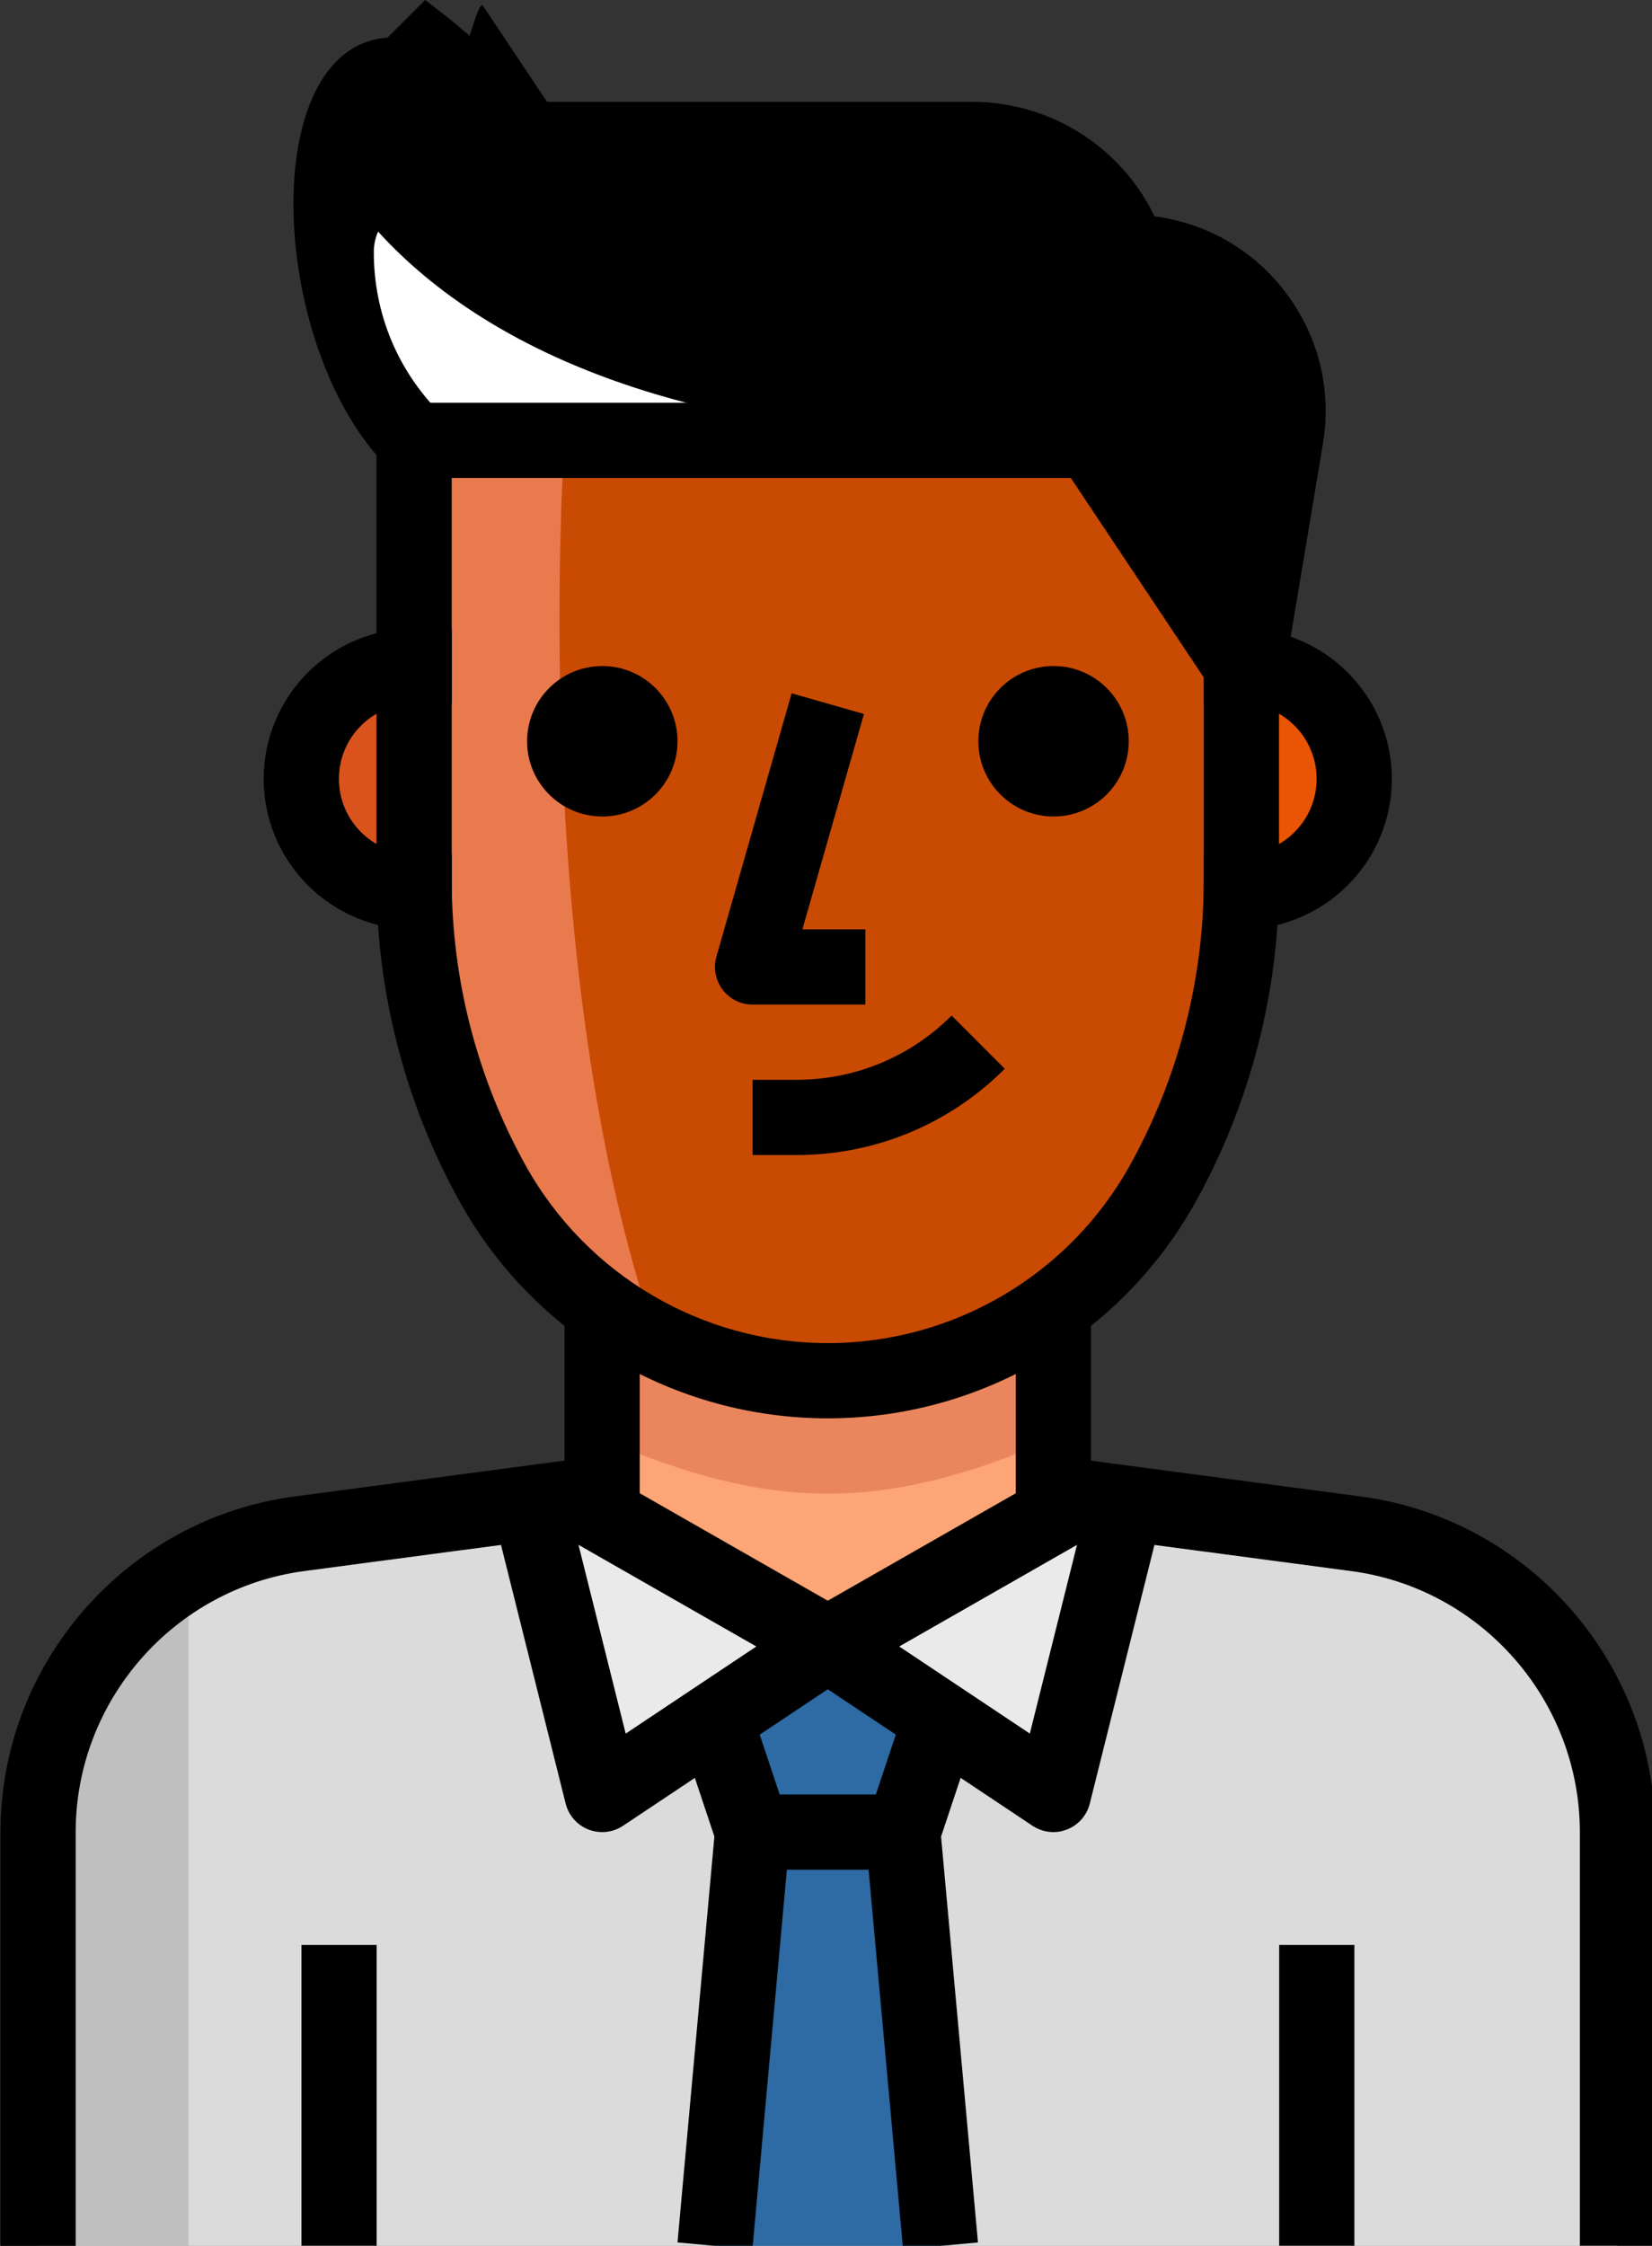<?xml version="1.0" encoding="UTF-8" standalone="no"?>
<!-- Created with Inkscape (http://www.inkscape.org/) -->

<svg
   xmlns:dc="http://purl.org/dc/elements/1.1/"
   xmlns:cc="http://creativecommons.org/ns#"
   xmlns:rdf="http://www.w3.org/1999/02/22-rdf-syntax-ns#"
   xmlns:svg="http://www.w3.org/2000/svg"
   xmlns="http://www.w3.org/2000/svg"
   xmlns:sodipodi="http://sodipodi.sourceforge.net/DTD/sodipodi-0.dtd"
   xmlns:inkscape="http://www.inkscape.org/namespaces/inkscape"
   width="99.192mm"
   height="134.805mm"
   viewBox="0 0 99.192 134.805"
   version="1.1"
   id="svg8"
   sodipodi:docname="avatar.svg"
   inkscape:version="0.92.4 (5da689c313, 2019-01-14)">
  <rect x="0" y="0" width="99.192" height="134.805" fill="#333333" stroke="none"/>
  <defs
     id="defs2" />
  <sodipodi:namedview
     id="base"
     pagecolor="#ffffff"
     bordercolor="#666666"
     borderopacity="1.0"
     inkscape:pageopacity="0.0"
     inkscape:pageshadow="2"
     inkscape:zoom="0.7"
     inkscape:cx="-189.25941"
     inkscape:cy="294.12146"
     inkscape:document-units="mm"
     inkscape:current-layer="g4666"
     showgrid="false"
     inkscape:window-width="1920"
     inkscape:window-height="1017"
     inkscape:window-x="-8"
     inkscape:window-y="-8"
     inkscape:window-maximized="1" />
  <g
     inkscape:label="Layer 1"
     inkscape:groupmode="layer"
     id="layer1"
     transform="translate(-63.041,-194.398)">
    <g
       id="g4666"
       transform="matrix(0.265,0,0,0.265,44.903,193.736)">
      <path
         id="path4518"
         d="m 349.726,153.369 h -8.52 v 51.122 h 8.52 c 14.118,0 25.561,-11.443 25.561,-25.561 0,-14.118 -11.452,-25.561 -25.561,-25.561 z"
         style="fill:#e95504;fill-opacity:1"
         inkscape:connector-curvature="0" />
      <path
         id="path4520"
         d="m 136.715,178.931 c 0,14.118 11.443,25.561 25.561,25.561 h 8.52 V 153.37 h -8.52 c -14.118,-0.001 -25.561,11.442 -25.561,25.561 z"
         style="fill:#db531c;fill-opacity:1"
         inkscape:connector-curvature="0" />
      <path
         id="path4522"
         d="M 349.726,153.369 359.78,101.65 c 3.297,-19.631 -9.952,-38.214 -29.583,-41.511 -1.994,-0.332 -4.013,-0.494 -6.032,-0.494 v 0 C 319.07,44.393 304.798,34.101 288.72,34.084 H 187.838 L 178.602,42.286 162.277,17.042 c -5.108,-7.899 -23.533,61.662 -0.017,85.187 0.009,0.009 0.009,0.017 0.017,0.017 h 153.367 z"
         style="fill:#000000;fill-opacity:1"
         inkscape:connector-curvature="0"
         sodipodi:nodetypes="ccccccccscscc" />
      <path
         id="path4524"
         d="m 375.798,349.935 -61.773,-8.52 -58.024,33.485 -58.024,-33.144 -61.773,8.52 c -33.724,4.507 -58.961,33.196 -59.132,67.226 v 93.725 H 434.93 v -93.725 c 0,-34.15 -25.28,-63.042 -59.132,-67.567 z"
         style="fill:#dbdbdb"
         inkscape:connector-curvature="0" />
      <polygon
         id="polygon4526"
         points="204.879,340.818 197.977,341.756 256.001,374.9 314.025,341.756 307.123,340.818 307.123,281.176 204.879,281.176 "
         style="fill:#fda576;fill-opacity:1" />
      <g
         id="g4532">
	<polygon
   id="polygon4528"
   points="204.879,408.982 256.001,374.9 204.879,340.818 187.838,340.818 "
   style="fill:#eaeaea" />

	<polygon
   id="polygon4530"
   points="256.001,374.9 307.123,408.982 324.164,340.818 307.123,340.818 "
   style="fill:#eaeaea" />

</g>
      <polyline
         id="polyline4534"
         points="230.44,511.227 238.96,417.502 230.44,391.941 256.001,374.9 281.562,391.941   273.042,417.502 281.562,511.227 "
         style="fill:#2e6aa3" />
      <path
         id="path4536"
         d="M 307.123,328.379 V 281.176 H 204.879 v 47.203 c 38.341,16.614 63.903,16.614 102.244,0 z"
         style="fill:#ea865d;fill-opacity:1"
         inkscape:connector-curvature="0" />
      <path
         id="path4538"
         d="m 77.072,417.502 v 93.725 h 34.082 V 358.541 c -21.071,12.167 -34.065,34.635 -34.082,58.961 z"
         style="fill:#bfbfbf"
         inkscape:connector-curvature="0" />
      <path
         id="path4540"
         d="m 349.726,153.369 v 48.566 c -0.009,24.036 -6.135,47.663 -17.808,68.675 v 0 c -15.32,27.564 -44.383,44.655 -75.917,44.647 v 0 c -31.534,0.009 -60.597,-17.083 -75.917,-44.647 v 0 c -11.673,-21.011 -17.799,-44.638 -17.808,-68.675 v -99.689 h 153.367 z"
         style="fill:#c94a03;fill-opacity:1"
         inkscape:connector-curvature="0" />
      <path
         id="path4542"
         d="m 196.358,102.247 h -34.082 v 99.689 c 0.009,24.036 6.135,47.663 17.808,68.675 8.52,15.252 21.48,27.555 37.149,35.275 -29.395,-84.353 -20.875,-203.639 -20.875,-203.639 z"
         style="fill:#e97a4d;fill-opacity:1"
         inkscape:connector-curvature="0" />
      <path
         id="path4544"
         d="m 146.429,45.331 c -5.061,20.44 0.954,42.031 15.848,56.916 h 136.327 c -96.793,0 -136.328,-34.082 -152.175,-56.916 z"
         style="fill:#ffffff;fill-opacity:1"
         inkscape:connector-curvature="0" />
      <path
         id="path4546"
         d="m 349.726,213.012 h -8.52 v -17.041 h 8.52 c 9.398,0 17.041,-7.643 17.041,-17.041 0,-9.398 -7.643,-17.041 -17.041,-17.041 h -8.52 v -17.041 h 8.52 c 18.796,0 34.082,15.286 34.082,34.082 0,18.796 -15.286,34.082 -34.082,34.082 z"
         inkscape:connector-curvature="0" />
      <path
         id="path4548"
         d="m 170.797,213.012 h -8.52 c -18.796,0 -34.082,-15.286 -34.082,-34.082 0,-18.796 15.286,-34.082 34.082,-34.082 h 8.52 v 17.041 h -8.52 c -9.398,0 -17.041,7.643 -17.041,17.041 0,9.398 7.643,17.041 17.041,17.041 h 8.52 z"
         inkscape:connector-curvature="0" />
      <path
         id="path4550"
         d="M 264.521,230.053 H 238.96 c -2.675,0 -5.189,-1.253 -6.799,-3.391 -1.61,-2.139 -2.13,-4.899 -1.389,-7.472 l 17.041,-59.643 16.385,4.686 -13.948,48.779 h 14.263 v 17.041 z"
         inkscape:connector-curvature="0" />
      <path
         id="path4552"
         d="m 256.018,323.778 c -0.017,0 -0.034,0 -0.051,0 -34.593,0 -66.527,-18.779 -83.338,-49.035 -12.346,-22.213 -18.873,-47.391 -18.881,-72.798 v -99.697 c 0,-4.703 3.817,-8.52 8.52,-8.52 h 153.367 c 2.846,0 5.504,1.423 7.089,3.792 l 34.082,51.122 c 0.929,1.397 1.431,3.042 1.431,4.729 v 48.566 c -0.009,25.408 -6.544,50.586 -18.881,72.807 -16.802,30.246 -48.737,49.034 -83.338,49.034 z m -0.026,-17.041 c 0.008,0 0.017,0 0.017,0 28.424,0 54.65,-15.43 68.453,-40.267 10.94,-19.699 16.726,-42.014 16.734,-64.542 v -45.985 l -30.12,-45.175 h -140.28 v 91.168 c 0.009,22.528 5.794,44.843 16.734,64.534 13.803,24.846 40.029,40.267 68.444,40.267 0.01,0 0.018,0 0.018,0 z"
         inkscape:connector-curvature="0" />
      <path
         id="path4554"
         d="m 248.929,264.135 h -9.969 v -17.041 h 9.969 c 13.266,-0.009 25.74,-5.172 35.13,-14.553 l 12.048,12.056 c -12.611,12.594 -29.362,19.529 -47.178,19.538 z"
         inkscape:connector-curvature="0" />
      <circle
         id="circle4556"
         r="17.041"
         cy="170.41"
         cx="204.913" />
      <circle
         id="circle4558"
         r="17.041"
         cy="170.41"
         cx="307.158" />
      <path
         id="path4560"
         d="m 358.127,163.296 -16.811,-2.803 10.054,-60.239 c 1.218,-7.259 -0.46,-14.553 -4.729,-20.534 -4.269,-5.981 -10.608,-9.952 -17.859,-11.17 -1.517,-0.256 -3.238,-0.443 -4.61,-0.375 h -0.017 c -3.664,0 -6.927,-2.343 -8.077,-5.819 -3.945,-11.801 -14.945,-19.733 -27.376,-19.75 H 187.838 c -2.846,0 -4.936,-0.602 -9.236,-0.32 l -13.364,4.237 -6.669,-7.419 C 175.574,45.838 153.143,45.826 153.143,59.638 c 0,13.82 5.376,26.805 15.141,36.57 l -12.039,12.065 c -26.814,-26.822 -29.971,-95.069 0,-97.252 l 8.52,-8.52 c 43.349,32.421 1.108,24.493 3.647,24.757 2.539,0.247 8.051,-25.584 9.465,-23.462 l 14.519,21.77 h 96.323 c 17.799,0.017 33.741,10.233 41.324,25.936 0.528,0.068 1.039,0.145 1.568,0.23 11.75,1.968 22.017,8.393 28.927,18.089 6.91,9.696 9.628,21.497 7.651,33.238 z"
         inkscape:connector-curvature="0"
         sodipodi:nodetypes="cccsccsccscccsccccccccccscc" />
      <path
         id="path4562"
         d="M 85.593,511.227 H 68.552 v -93.725 c 0,-38.257 28.594,-70.932 66.527,-76.011 l 61.279,-8.137 v -35.138 h 17.041 v 42.602 c 0,4.269 -3.161,7.881 -7.396,8.444 l -68.674,9.117 c -29.489,3.945 -51.736,29.353 -51.736,59.115 z"
         inkscape:connector-curvature="0" />
      <path
         id="path4564"
         d="m 443.45,511.227 h -17.041 v -93.725 c 0,-29.762 -22.238,-55.178 -51.744,-59.115 l -68.666,-9.117 c -4.235,-0.562 -7.396,-4.175 -7.396,-8.444 v -42.602 h 17.041 v 35.138 l 61.27,8.137 c 37.933,5.07 66.536,37.754 66.536,76.011 z"
         inkscape:connector-curvature="0" />
      <rect
         id="rect4566"
         height="68.163"
         width="17.041"
         y="443.063"
         x="136.749" />
      <rect
         id="rect4568"
         height="68.163"
         width="17.041"
         y="443.063"
         x="358.28" />
      <path
         id="path4570"
         d="m 204.879,417.502 c -1.039,0 -2.079,-0.187 -3.076,-0.571 -2.582,-0.997 -4.516,-3.195 -5.189,-5.879 l -17.041,-68.163 16.53,-4.124 14.11,56.431 41.06,-27.376 9.449,14.178 -51.122,34.082 c -1.416,0.945 -3.069,1.422 -4.721,1.422 z"
         inkscape:connector-curvature="0" />
      <path
         id="path4572"
         d="m 256.001,383.42 c -1.457,0 -2.914,-0.375 -4.226,-1.125 l -59.643,-34.082 8.452,-14.791 55.417,31.67 55.417,-31.67 8.452,14.791 -59.643,34.082 c -1.312,0.751 -2.769,1.125 -4.226,1.125 z"
         inkscape:connector-curvature="0" />
      <path
         id="path4574"
         d="m 307.123,417.502 c -1.653,0 -3.306,-0.486 -4.729,-1.431 l -51.122,-34.082 9.449,-14.178 41.06,27.376 14.11,-56.431 16.521,4.124 -17.041,68.163 c -0.665,2.684 -2.607,4.882 -5.189,5.879 -0.98,0.393 -2.019,0.58 -3.059,0.58 z"
         inkscape:connector-curvature="0" />
      <path
         id="path4576"
         d="m 238.926,512.002 -16.973,-1.551 8.359,-91.944 -7.958,-23.874 16.163,-5.393 8.52,25.561 c 0.366,1.116 0.511,2.301 0.4,3.468 z"
         inkscape:connector-curvature="0" />
      <path
         id="path4578"
         d="m 273.067,512.002 -8.52,-93.725 c -0.102,-1.176 0.034,-2.352 0.409,-3.468 l 8.52,-25.561 16.155,5.393 -7.958,23.874 8.359,91.944 z"
         inkscape:connector-curvature="0" />
      <rect
         id="rect4580"
         height="17.041"
         width="34.082"
         y="408.982"
         x="238.994" />
      <g
         id="g4582">
</g>
      <g
         id="g4584">
</g>
      <g
         id="g4586">
</g>
      <g
         id="g4588">
</g>
      <g
         id="g4590">
</g>
      <g
         id="g4592">
</g>
      <g
         id="g4594">
</g>
      <g
         id="g4596">
</g>
      <g
         id="g4598">
</g>
      <g
         id="g4600">
</g>
      <g
         id="g4602">
</g>
      <g
         id="g4604">
</g>
      <g
         id="g4606">
</g>
      <g
         id="g4608">
</g>
      <g
         id="g4610">
</g>
    </g>
  </g>
</svg>
